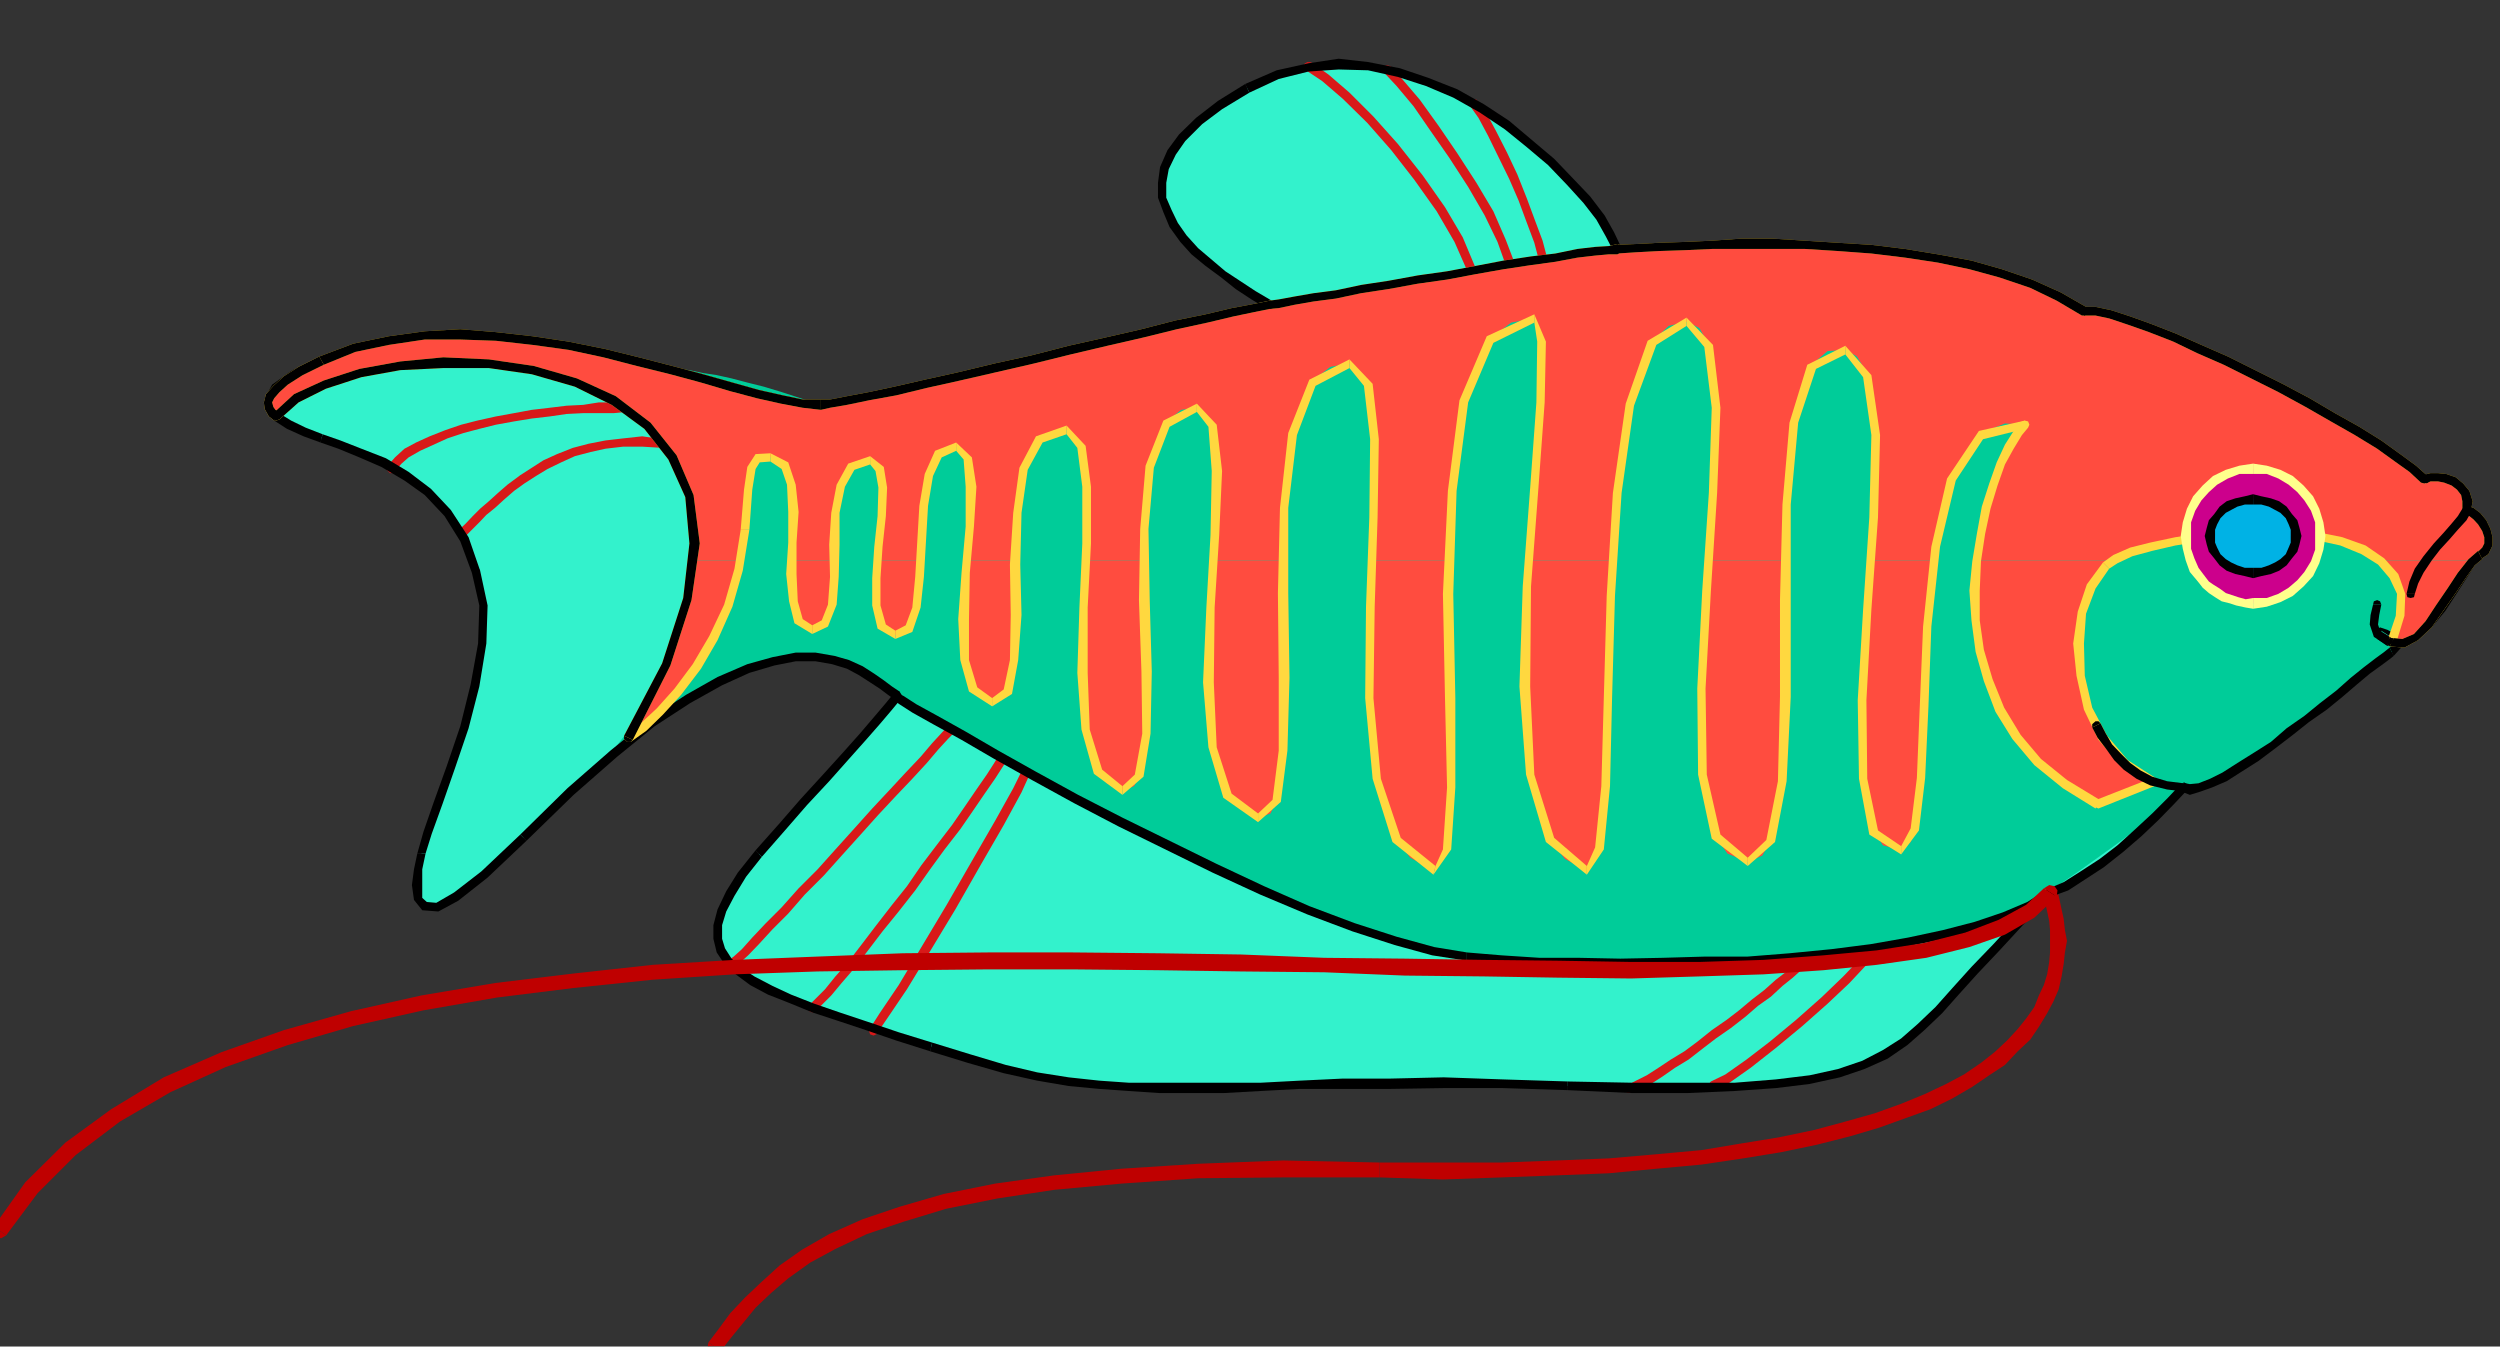 <?xml version="1.0" encoding="UTF-8" standalone="no"?>
<svg
   xmlns:ooo="http://xml.openoffice.org/svg/export"
   xmlns:dc="http://purl.org/dc/elements/1.1/"
   xmlns:cc="http://creativecommons.org/ns#"
   xmlns:rdf="http://www.w3.org/1999/02/22-rdf-syntax-ns#"
   xmlns:svg="http://www.w3.org/2000/svg"
   xmlns="http://www.w3.org/2000/svg"
   xmlns:sodipodi="http://sodipodi.sourceforge.net/DTD/sodipodi-0.dtd"
   xmlns:inkscape="http://www.inkscape.org/namespaces/inkscape"
   version="1.2"
   width="60.45mm"
   height="32.56mm"
   viewBox="0 0 6045 3256"
   preserveAspectRatio="xMidYMid"
   xml:space="preserve"
   id="svg361"
   sodipodi:docname="fish9.svg"
   style="fill-rule:evenodd;stroke-width:28.222;stroke-linejoin:round"
   inkscape:version="0.92.5 (2060ec1f9f, 2020-04-08)"><rect x="0" y="0" width="6045" height="3256" fill="#333333" stroke="none"/><sodipodi:namedview
   pagecolor="#ffffff"
   bordercolor="#666666"
   borderopacity="1"
   objecttolerance="10"
   gridtolerance="10"
   guidetolerance="10"
   inkscape:pageopacity="0"
   inkscape:pageshadow="2"
   inkscape:window-width="664"
   inkscape:window-height="487"
   id="namedview363"
   showgrid="false"
   inkscape:zoom="0.2102413"
   inkscape:cx="114.25512"
   inkscape:cy="61.530707"
   inkscape:window-x="0"
   inkscape:window-y="0"
   inkscape:window-maximized="0"
   inkscape:current-layer="svg361" />
 <defs
   class="ClipPathGroup"
   id="defs8">
  <clipPath
   id="presentation_clip_path"
   clipPathUnits="userSpaceOnUse">
   <rect
   x="0"
   y="0"
   width="21000"
   height="29700"
   id="rect2" />
  </clipPath>
  <clipPath
   id="presentation_clip_path_shrink"
   clipPathUnits="userSpaceOnUse">
   <rect
   x="21"
   y="29"
   width="20958"
   height="29641"
   id="rect5" />
  </clipPath>
 </defs>
 <defs
   class="TextShapeIndex"
   id="defs12">
  <g
   ooo:slide="id1"
   ooo:id-list="id3"
   id="g10" />
 </defs>
 <defs
   class="EmbeddedBulletChars"
   id="defs44">
  <g
   id="bullet-char-template-57356"
   transform="matrix(4.8828125e-4,0,0,-4.8828125e-4,0,0)">
   <path
   d="M 580,1141 1163,571 580,0 -4,571 Z"
   id="path14"
   inkscape:connector-curvature="0" />
  </g>
  <g
   id="bullet-char-template-57354"
   transform="matrix(4.8828125e-4,0,0,-4.8828125e-4,0,0)">
   <path
   d="M 8,1128 H 1137 V 0 H 8 Z"
   id="path17"
   inkscape:connector-curvature="0" />
  </g>
  <g
   id="bullet-char-template-10146"
   transform="matrix(4.8828125e-4,0,0,-4.8828125e-4,0,0)">
   <path
   d="M 174,0 602,739 174,1481 1456,739 Z M 1358,739 309,1346 659,739 Z"
   id="path20"
   inkscape:connector-curvature="0" />
  </g>
  <g
   id="bullet-char-template-10132"
   transform="matrix(4.8828125e-4,0,0,-4.8828125e-4,0,0)">
   <path
   d="M 2015,739 1276,0 H 717 l 543,543 H 174 v 393 h 1086 l -543,545 h 557 z"
   id="path23"
   inkscape:connector-curvature="0" />
  </g>
  <g
   id="bullet-char-template-10007"
   transform="matrix(4.8828125e-4,0,0,-4.8828125e-4,0,0)">
   <path
   d="m 0,-2 c -7,16 -16,29 -25,39 l 381,530 c -94,256 -141,385 -141,387 0,25 13,38 40,38 9,0 21,-2 34,-5 21,4 42,12 65,25 l 27,-13 111,-251 280,301 64,-25 24,25 c 21,-10 41,-24 62,-43 C 886,937 835,863 770,784 769,783 710,716 594,584 L 774,223 c 0,-27 -21,-55 -63,-84 l 16,-20 C 717,90 699,76 672,76 641,76 570,178 457,381 L 164,-76 c -22,-34 -53,-51 -92,-51 -42,0 -63,17 -64,51 -7,9 -10,24 -10,44 0,9 1,19 2,30 z"
   id="path26"
   inkscape:connector-curvature="0" />
  </g>
  <g
   id="bullet-char-template-10004"
   transform="matrix(4.8828125e-4,0,0,-4.8828125e-4,0,0)">
   <path
   d="M 285,-33 C 182,-33 111,30 74,156 52,228 41,333 41,471 c 0,78 14,145 41,201 34,71 87,106 158,106 53,0 88,-31 106,-94 l 23,-176 c 8,-64 28,-97 59,-98 l 735,706 c 11,11 33,17 66,17 42,0 63,-15 63,-46 V 965 c 0,-36 -10,-64 -30,-84 L 442,47 C 390,-6 338,-33 285,-33 Z"
   id="path29"
   inkscape:connector-curvature="0" />
  </g>
  <g
   id="bullet-char-template-9679"
   transform="matrix(4.8828125e-4,0,0,-4.8828125e-4,0,0)">
   <path
   d="M 813,0 C 632,0 489,54 383,161 276,268 223,411 223,592 c 0,181 53,324 160,431 106,107 249,161 430,161 179,0 323,-54 432,-161 108,-107 162,-251 162,-431 0,-180 -54,-324 -162,-431 C 1136,54 992,0 813,0 Z"
   id="path32"
   inkscape:connector-curvature="0" />
  </g>
  <g
   id="bullet-char-template-8226"
   transform="matrix(4.8828125e-4,0,0,-4.8828125e-4,0,0)">
   <path
   d="m 346,457 c -73,0 -137,26 -191,78 -54,51 -81,114 -81,188 0,73 27,136 81,188 54,52 118,78 191,78 73,0 134,-26 185,-79 51,-51 77,-114 77,-187 0,-75 -25,-137 -76,-188 -50,-52 -112,-78 -186,-78 z"
   id="path35"
   inkscape:connector-curvature="0" />
  </g>
  <g
   id="bullet-char-template-8211"
   transform="matrix(4.8828125e-4,0,0,-4.8828125e-4,0,0)">
   <path
   d="M -4,459 H 1135 V 606 H -4 Z"
   id="path38"
   inkscape:connector-curvature="0" />
  </g>
  <g
   id="bullet-char-template-61548"
   transform="matrix(4.8828125e-4,0,0,-4.8828125e-4,0,0)">
   <path
   d="m 173,740 c 0,163 58,303 173,419 116,115 255,173 419,173 163,0 302,-58 418,-173 116,-116 174,-256 174,-419 0,-163 -58,-303 -174,-418 C 1067,206 928,148 765,148 601,148 462,206 346,322 231,437 173,577 173,740 Z"
   id="path41"
   inkscape:connector-curvature="0" />
  </g>
 </defs>
 <g
   id="g49"
   transform="translate(-7477,-13222)">
  <g
   id="id2"
   class="Master_Slide">
   <g
   id="bg-id2"
   class="Background" />
   <g
   id="bo-id2"
   class="BackgroundObjects" />
  </g>
 </g>
 <g
   class="SlideGroup"
   id="g359"
   transform="translate(-7477,-13222)">
  <g
   id="g357">
   <g
   id="container-id1">
    <g
   id="id1"
   class="Slide"
   clip-path="url(#presentation_clip_path)">
     <g
   class="Page"
   id="g353">
      <g
   class="Graphic"
   id="g351">
       <g
   id="id3">
        <rect
   class="BoundingBox"
   x="7477"
   y="13222"
   width="6045"
   height="3256"
   id="rect51"
   style="fill:none;stroke:none" />
        <defs
   id="defs56">
         <clipPath
   id="clip_path_1"
   clipPathUnits="userSpaceOnUse">
          <path
   d="m 7477,13222 h 6044 v 3255 H 7477 Z"
   id="path53"
   inkscape:connector-curvature="0" />
         </clipPath>
        </defs>
        <g
   clip-path="url(#clip_path_1)"
   id="g348">
         <path
   d="m 8628,14605 -28,-79 -41,-64 -48,-50 -51,-39 -56,-33 -55,-22 -51,-21 -43,-15 -41,-15 -38,-18 -28,-18 -18,-20 -3,-23 16,-28 43,-31 69,-35 78,-31 84,-17 87,-13 86,-3 86,5 89,11 87,12 86,18 81,20 82,21 73,20 72,20 63,18 58,13 51,10 44,3 22,-3 41,-8 53,-10 64,-12 74,-18 81,-18 86,-20 92,-21 89,-23 89,-20 86,-20 81,-21 74,-15 64,-15 50,-10 39,-8 -39,-23 -38,-25 -35,-26 -36,-28 -33,-28 -28,-30 -23,-33 -15,-33 -13,-33 v -36 l 5,-35 18,-38 26,-36 40,-41 51,-38 66,-40 74,-34 74,-17 73,-8 71,5 74,15 69,23 68,28 64,36 61,40 56,46 50,43 46,49 41,43 33,43 23,41 18,35 45,-2 56,-3 61,-2 66,-3 71,-2 h 77 l 78,2 79,5 81,5 82,11 79,12 78,16 74,20 74,25 66,31 61,35 h 28 l 35,8 46,15 51,18 58,23 61,28 64,28 66,33 66,33 66,35 61,36 58,33 54,33 43,31 38,28 28,25 15,-5 h 18 l 18,3 20,7 15,13 13,15 5,20 -2,23 12,3 13,10 13,15 10,18 5,18 v 18 l -8,15 -12,10 -21,18 -20,30 -25,38 -28,44 -31,38 -33,30 -30,16 -33,-6 -23,-15 -5,-5 7,-2 13,5 13,7 12,10 3,13 -13,13 -12,10 -21,15 -28,21 -30,25 -36,31 -38,30 -41,31 -40,30 -41,33 -41,28 -40,25 -36,23 -33,16 -28,10 -23,5 -15,-5 -30,33 -38,38 -41,38 -43,38 -46,36 -46,30 -40,26 -39,15 -71,69 -58,63 -53,56 -46,51 -41,46 -43,40 -41,36 -45,30 -54,26 -58,20 -71,15 -82,11 -99,7 -114,3 h -135 l -155,-5 -157,-5 -143,-3 -129,3 h -115 l -104,2 -94,5 -89,3 h -79 -78 l -74,-3 -71,-5 -74,-8 -76,-12 -79,-18 -86,-25 -92,-28 -81,-26 -74,-25 -68,-23 -61,-20 -56,-23 -48,-21 -44,-23 -33,-22 -25,-23 -18,-28 -8,-28 v -33 l 11,-36 20,-41 28,-45 41,-51 55,-64 54,-61 53,-58 48,-53 41,-46 36,-41 28,-33 20,-25 -18,-13 -20,-15 -23,-16 -28,-17 -30,-16 -36,-10 -43,-7 h -48 l -54,10 -61,18 -68,30 -77,43 -86,56 -94,76 -104,92 -115,112 -94,89 -68,53 -46,26 -30,-3 -16,-18 -2,-33 2,-38 8,-38 15,-51 26,-71 30,-87 33,-96 26,-102 17,-101 3,-92 z"
   id="path58"
   inkscape:connector-curvature="0"
   style="fill:#33f2cc;stroke:none" />
         <path
   d="m 10646,13372 h -8 l -8,5 v 10 l 5,5 z"
   id="path60"
   inkscape:connector-curvature="0"
   style="fill:#d81919;stroke:none" />
         <path
   d="m 11045,13870 -31,-74 -43,-73 -54,-77 -60,-76 -59,-66 -58,-58 -51,-44 -43,-30 -11,20 39,26 50,43 59,58 58,66 56,72 54,76 43,74 30,68 z"
   id="path62"
   inkscape:connector-curvature="0"
   style="fill:#d81919;stroke:none" />
         <path
   d="m 11024,13875 5,5 8,3 5,-5 3,-8 z"
   id="path64"
   inkscape:connector-curvature="0"
   style="fill:#d81919;stroke:none" />
         <path
   d="m 10839,13382 -8,-2 -8,2 -2,8 2,7 z"
   id="path66"
   inkscape:connector-curvature="0"
   style="fill:#d81919;stroke:none" />
         <path
   d="m 11139,13857 -21,-55 -30,-69 -41,-69 -46,-71 -45,-66 -46,-64 -41,-48 -30,-33 -16,15 31,33 41,49 40,58 46,66 46,71 40,69 31,64 20,56 z"
   id="path68"
   inkscape:connector-curvature="0"
   style="fill:#d81919;stroke:none" />
         <path
   d="m 11118,13863 5,5 8,2 5,-5 3,-8 z"
   id="path70"
   inkscape:connector-curvature="0"
   style="fill:#d81919;stroke:none" />
         <path
   d="m 11047,13463 -8,-2 -7,2 -3,8 3,8 z"
   id="path72"
   inkscape:connector-curvature="0"
   style="fill:#d81919;stroke:none" />
         <path
   d="m 11217,13842 -10,-38 -18,-48 -20,-54 -23,-58 -25,-53 -26,-51 -23,-43 -25,-34 -15,16 20,28 23,43 25,51 26,53 23,53 20,54 18,48 10,38 z"
   id="path74"
   inkscape:connector-curvature="0"
   style="fill:#d81919;stroke:none" />
         <path
   d="m 11197,13847 5,5 8,3 5,-5 2,-8 z"
   id="path76"
   inkscape:connector-curvature="0"
   style="fill:#d81919;stroke:none" />
         <path
   d="m 8412,14351 v 7 l 8,8 h 7 l 5,-5 z"
   id="path78"
   inkscape:connector-curvature="0"
   style="fill:#d81919;stroke:none" />
         <path
   d="m 8991,14198 -30,-3 h -36 l -38,6 -40,2 -41,5 -43,5 -43,8 -44,8 -45,10 -39,10 -38,13 -38,15 -33,15 -28,15 -23,21 -20,23 20,10 16,-18 17,-15 28,-16 33,-15 33,-15 39,-13 38,-10 40,-10 44,-8 43,-7 43,-5 41,-6 40,-2 h 38 36 l 30,-3 z"
   id="path80"
   inkscape:connector-curvature="0"
   style="fill:#d81919;stroke:none" />
         <path
   d="m 8991,14218 8,-2 3,-8 -3,-7 -8,-3 z"
   id="path82"
   inkscape:connector-curvature="0"
   style="fill:#d81919;stroke:none" />
         <path
   d="m 8587,14503 -2,8 2,7 8,3 8,-3 z"
   id="path84"
   inkscape:connector-curvature="0"
   style="fill:#d81919;stroke:none" />
         <path
   d="m 9078,14284 -48,-7 -46,5 -43,5 -41,8 -38,10 -38,15 -33,15 -28,18 -28,18 -31,23 -23,20 -22,20 -21,18 -18,18 -17,18 -16,15 16,15 15,-15 18,-18 17,-18 21,-17 23,-21 23,-20 25,-18 28,-18 28,-17 33,-16 33,-15 38,-10 36,-8 43,-5 h 46 l 48,3 z"
   id="path86"
   inkscape:connector-curvature="0"
   style="fill:#d81919;stroke:none" />
         <path
   d="m 9078,14305 7,-3 3,-7 -3,-8 -7,-3 z"
   id="path88"
   inkscape:connector-curvature="0"
   style="fill:#d81919;stroke:none" />
         <path
   d="m 12023,15517 v -7 l -5,-8 h -10 l -6,5 z"
   id="path90"
   inkscape:connector-curvature="0"
   style="fill:#d81919;stroke:none" />
         <path
   d="m 11619,15858 40,-18 51,-36 61,-48 64,-53 61,-54 53,-50 43,-46 31,-36 -21,-10 -25,31 -43,45 -53,51 -61,54 -64,53 -56,43 -51,36 -35,17 z"
   id="path92"
   inkscape:connector-curvature="0"
   style="fill:#d81919;stroke:none" />
         <path
   d="m 11614,15837 -5,6 -3,7 5,5 8,3 z"
   id="path94"
   inkscape:connector-curvature="0"
   style="fill:#d81919;stroke:none" />
         <path
   d="m 11860,15540 3,-8 -3,-7 -7,-3 -8,3 z"
   id="path96"
   inkscape:connector-curvature="0"
   style="fill:#d81919;stroke:none" />
         <path
   d="m 11418,15865 25,-10 26,-12 28,-18 30,-21 33,-20 36,-28 30,-23 36,-25 36,-28 30,-26 31,-22 28,-26 25,-20 20,-18 15,-15 13,-13 -15,-15 -13,13 -15,15 -20,18 -26,20 -28,25 -30,23 -31,26 -30,23 -36,25 -35,28 -31,23 -33,20 -30,20 -28,18 -26,13 -20,10 z"
   id="path98"
   inkscape:connector-curvature="0"
   style="fill:#d81919;stroke:none" />
         <path
   d="m 11413,15845 -5,5 -3,8 5,5 8,2 z"
   id="path100"
   inkscape:connector-curvature="0"
   style="fill:#d81919;stroke:none" />
         <path
   d="m 9784,14994 3,-8 -3,-8 -7,-2 -8,2 z"
   id="path102"
   inkscape:connector-curvature="0"
   style="fill:#d81919;stroke:none" />
         <path
   d="m 9251,15563 15,-13 20,-18 26,-27 33,-36 38,-38 40,-46 46,-46 43,-48 46,-51 43,-48 43,-46 39,-41 35,-38 28,-33 23,-25 15,-15 -15,-16 -15,16 -23,25 -28,33 -36,38 -38,41 -43,46 -43,48 -46,51 -43,48 -46,46 -41,46 -38,38 -33,35 -25,28 -20,18 -11,8 z"
   id="path104"
   inkscape:connector-curvature="0"
   style="fill:#d81919;stroke:none" />
         <path
   d="m 9240,15543 -5,5 v 7 l 8,8 h 8 z"
   id="path106"
   inkscape:connector-curvature="0"
   style="fill:#d81919;stroke:none" />
         <path
   d="m 9914,15057 v -7 l -5,-8 h -10 l -6,5 z"
   id="path108"
   inkscape:connector-curvature="0"
   style="fill:#d81919;stroke:none" />
         <path
   d="m 9449,15667 15,-15 23,-23 25,-30 31,-36 33,-43 35,-46 39,-48 40,-51 36,-51 35,-48 38,-49 31,-45 28,-41 25,-36 18,-28 13,-20 -21,-10 -12,20 -18,28 -25,36 -28,41 -31,45 -33,43 -41,54 -35,51 -36,45 -38,49 -35,46 -33,43 -31,35 -25,31 -23,23 -15,15 z"
   id="path110"
   inkscape:connector-curvature="0"
   style="fill:#d81919;stroke:none" />
         <path
   d="m 9434,15652 -3,8 3,7 7,3 8,-3 z"
   id="path112"
   inkscape:connector-curvature="0"
   style="fill:#d81919;stroke:none" />
         <path
   d="m 9972,15083 -2,-8 -5,-5 h -8 l -5,7 z"
   id="path114"
   inkscape:connector-curvature="0"
   style="fill:#d81919;stroke:none" />
         <path
   d="m 9596,15723 28,-41 46,-68 56,-92 61,-101 61,-107 56,-97 43,-79 25,-55 -20,-6 -25,51 -44,79 -56,97 -61,106 -61,102 -55,92 -46,68 -23,36 z"
   id="path116"
   inkscape:connector-curvature="0"
   style="fill:#d81919;stroke:none" />
         <path
   d="m 9581,15708 -3,7 3,8 8,3 7,-3 z"
   id="path118"
   inkscape:connector-curvature="0"
   style="fill:#d81919;stroke:none" />
         <path
   d="m 9190,16468 -3,15 8,10 12,3 13,-8 z"
   id="path120"
   inkscape:connector-curvature="0"
   style="fill:#bf0000;stroke:none" />
         <path
   d="m 10813,16033 v 0 l -233,-5 -206,8 -186,12 -162,16 -143,20 -124,25 -107,31 -89,30 -81,36 -66,38 -54,38 -45,41 -38,36 -36,38 -28,38 -25,33 30,20 26,-33 27,-33 31,-38 38,-36 41,-35 53,-38 61,-33 76,-36 89,-30 102,-31 124,-25 138,-21 162,-15 186,-13 206,-2 h 233 v 0 z"
   id="path122"
   inkscape:connector-curvature="0"
   style="fill:#bf0000;stroke:none" />
         <path
   d="m 12417,15385 5,18 5,23 5,23 2,22 v 26 28 l -2,23 -5,30 -8,26 -12,25 -11,28 -20,28 -20,25 -26,28 -30,28 -33,26 -41,28 -43,23 -53,25 -56,23 -64,23 -71,20 -74,20 -86,18 -92,15 -96,16 -109,10 -115,10 -124,5 -135,5 h -142 -153 v 36 l 153,5 142,-5 135,-5 124,-5 115,-11 109,-10 101,-15 92,-15 86,-18 79,-20 71,-21 64,-23 61,-22 53,-26 48,-28 41,-28 38,-25 31,-33 30,-28 21,-31 20,-33 15,-28 13,-30 7,-31 5,-30 3,-28 5,-28 -5,-26 -3,-27 -5,-23 -5,-23 -5,-23 z"
   id="path124"
   inkscape:connector-curvature="0"
   style="fill:#bf0000;stroke:none" />
         <path
   d="m 12452,15375 -7,-10 -13,-3 -13,8 -2,15 z"
   id="path126"
   inkscape:connector-curvature="0"
   style="fill:#bf0000;stroke:none" />
         <path
   d="m 8938,14086 23,5 23,3 25,5 26,2 25,3 25,5 28,5 31,3 33,7 33,5 36,8 38,10 40,10 43,13 46,15 49,16 22,-3 41,-8 53,-10 64,-12 74,-18 81,-18 86,-20 92,-21 89,-23 89,-20 86,-20 81,-21 74,-15 64,-15 50,-10 39,-8 53,-5 53,-5 56,-8 56,-7 56,-10 56,-8 56,-10 53,-8 56,-10 53,-10 54,-10 51,-8 50,-10 49,-10 45,-8 44,-8 45,-2 56,-3 61,-2 66,-3 71,-2 h 77 l 78,2 79,5 81,5 82,11 79,12 78,16 74,20 74,25 66,31 61,35 h 28 l 35,8 46,15 51,18 58,23 61,28 64,28 66,33 66,33 66,35 61,36 58,33 54,33 43,31 38,28 28,25 15,-5 h 18 l 18,3 20,7 15,13 13,15 5,20 -2,23 12,3 13,10 13,15 10,18 5,18 v 18 l -8,15 -12,10 -21,18 -20,30 -25,38 -28,44 -31,38 -33,30 -30,16 -33,-6 -23,-15 -5,-5 7,-2 13,5 13,7 12,10 3,13 -13,13 -12,10 -21,15 -28,21 -30,25 -36,31 -38,30 -41,31 -40,30 -41,33 -41,28 -40,25 -36,23 -33,16 -28,10 -23,5 -15,-5 -33,33 -38,33 -43,35 -48,36 -46,33 -46,33 -41,28 -33,25 -33,21 -43,20 -56,21 -61,17 -71,21 -81,15 -87,15 -94,15 -101,11 -107,7 -112,8 h -117 -122 l -124,-5 -130,-10 -129,-16 -54,-10 -58,-15 -66,-20 -71,-26 -74,-28 -81,-35 -82,-36 -86,-41 -89,-43 -91,-48 -92,-48 -94,-51 -94,-51 -94,-56 -94,-53 -94,-56 -15,-11 -18,-12 -18,-15 -23,-13 -28,-15 -28,-11 -33,-10 -38,-7 h -40 l -46,5 -51,12 -58,18 -61,28 -66,38 -74,51 -81,61 91,-117 61,-119 36,-122 7,-122 -18,-120 -45,-117 -69,-114 z"
   id="path128"
   inkscape:connector-curvature="0"
   style="fill:#00cc99;stroke:none" />
         <path
   d="m 8252,14292 v 0 l 43,15 51,21 53,23 56,33 49,35 48,51 38,61 28,76 20,-5 -28,-81 -43,-66 -48,-51 -54,-41 -55,-33 -59,-23 -51,-20 -43,-15 v 0 z"
   id="path130"
   inkscape:connector-curvature="0"
   style="fill:#000000;stroke:none" />
         <path
   d="m 8249,14084 v 0 l -68,35 -46,33 -18,33 3,31 20,23 31,20 40,18 41,15 5,-20 -41,-16 -35,-17 -26,-16 -15,-17 -2,-16 12,-22 41,-28 69,-36 v 0 z"
   id="path132"
   inkscape:connector-curvature="0"
   style="fill:#000000;stroke:none" />
         <path
   d="m 9462,14188 v 0 h -44 l -48,-10 -58,-13 -64,-18 -71,-20 -74,-20 -81,-21 -81,-20 -89,-18 -87,-13 -89,-10 -86,-7 -86,5 -87,12 -86,18 -82,31 11,20 76,-31 81,-17 87,-13 h 86 l 86,3 89,10 87,12 84,18 81,21 81,20 74,20 71,21 64,17 58,13 53,10 44,5 v 0 z"
   id="path134"
   inkscape:connector-curvature="0"
   style="fill:#000000;stroke:none" />
         <path
   d="m 10541,13969 6,-20 -39,8 -53,10 -63,15 -74,15 -81,21 -87,20 -89,20 -89,23 -91,20 -87,21 -81,18 -74,17 -61,13 -53,10 -41,8 h -22 v 25 l 22,-5 41,-7 53,-11 66,-12 74,-18 81,-18 87,-20 91,-21 89,-22 89,-21 87,-20 81,-20 74,-16 63,-15 48,-10 39,-8 5,-20 -5,20 7,-2 3,-8 -3,-8 -7,-2 z"
   id="path136"
   inkscape:connector-curvature="0"
   style="fill:#000000;stroke:none" />
         <path
   d="m 10488,13425 v 0 l -66,41 -53,41 -41,40 -28,38 -18,41 -5,38 v 36 l 13,35 15,36 26,36 27,30 34,28 38,28 35,28 38,25 38,23 11,-20 -39,-23 -38,-25 -35,-23 -33,-28 -33,-28 -28,-31 -21,-30 -15,-31 -13,-30 v -36 l 6,-33 17,-35 23,-33 41,-41 48,-36 66,-40 v 0 z"
   id="path138"
   inkscape:connector-curvature="0"
   style="fill:#000000;stroke:none" />
         <path
   d="m 11388,13814 10,8 -18,-38 -23,-41 -35,-46 -41,-43 -46,-48 -51,-43 -58,-49 -61,-40 -64,-36 -71,-28 -68,-23 -77,-15 -71,-8 -73,11 -77,17 -76,33 10,21 71,-33 72,-18 73,-5 71,2 72,16 68,22 66,28 64,36 61,41 53,43 51,43 46,48 40,44 31,40 23,41 17,33 11,8 -11,-8 5,5 8,3 5,-6 3,-7 z"
   id="path140"
   inkscape:connector-curvature="0"
   style="fill:#000000;stroke:none" />
         <path
   d="m 12516,13964 h 5 l -61,-35 -69,-31 -73,-25 -74,-21 -81,-15 -79,-13 -82,-10 -81,-5 -79,-5 -78,-5 h -77 l -71,5 -66,3 -61,2 -56,3 -45,2 v 21 l 45,-3 56,-3 61,-2 66,-3 h 71 77 78 l 79,5 81,6 82,10 79,12 76,16 73,20 74,25 64,31 61,36 h 5 -5 7 l 8,-8 v -8 l -5,-5 z"
   id="path142"
   inkscape:connector-curvature="0"
   style="fill:#000000;stroke:none" />
         <path
   d="m 13334,14371 13,2 -28,-25 -41,-30 -43,-31 -53,-33 -59,-33 -61,-36 -66,-35 -66,-33 -66,-33 -64,-28 -63,-28 -59,-23 -50,-18 -46,-15 -38,-8 h -28 v 21 h 28 l 33,7 45,15 51,18 59,23 58,28 64,28 66,33 66,33 66,36 61,35 58,33 54,33 43,31 35,25 28,26 13,2 -13,-2 8,2 8,-2 2,-8 -2,-8 z"
   id="path144"
   inkscape:connector-curvature="0"
   style="fill:#000000;stroke:none" />
         <path
   d="m 13441,14445 10,15 5,-26 -8,-25 -15,-18 -18,-15 -23,-8 -20,-2 h -18 l -20,5 10,20 10,-5 h 18 l 15,3 18,7 13,10 10,13 3,15 v 21 l 10,15 -10,-15 2,7 5,5 8,-2 5,-5 z"
   id="path146"
   inkscape:connector-curvature="0"
   style="fill:#000000;stroke:none" />
         <path
   d="m 13479,14574 h -3 l 18,-12 10,-21 v -20 l -5,-20 -10,-21 -15,-18 -16,-12 -17,-5 v 25 h 7 l 10,8 11,12 10,16 5,15 v 15 l -5,10 -8,8 h -2 z"
   id="path148"
   inkscape:connector-curvature="0"
   style="fill:#000000;stroke:none" />
         <path
   d="m 13248,14783 v 0 l 38,5 35,-16 36,-33 33,-40 28,-43 25,-39 18,-28 18,-15 -10,-20 -23,20 -23,33 -26,38 -27,44 -28,35 -31,28 -25,15 -28,-5 v 0 z"
   id="path150"
   inkscape:connector-curvature="0"
   style="fill:#000000;stroke:none" />
         <path
   d="m 13265,14808 v 0 l 18,-20 -2,-21 -18,-15 -13,-7 -18,-6 -17,11 10,17 23,16 10,-21 -23,-15 v 8 l -3,5 8,5 13,7 7,6 3,5 -8,5 v 0 z"
   id="path152"
   inkscape:connector-curvature="0"
   style="fill:#000000;stroke:none" />
         <path
   d="m 12765,15133 -13,3 20,8 26,-8 28,-10 35,-15 36,-23 41,-26 40,-30 43,-33 39,-31 43,-30 38,-31 35,-30 31,-26 25,-18 23,-17 10,-8 -10,-20 -15,12 -18,13 -30,23 -31,25 -35,31 -39,30 -38,31 -43,30 -38,33 -41,26 -40,25 -36,23 -30,15 -28,11 -21,2 -10,-2 -12,2 12,-2 h -7 l -8,5 v 10 l 5,5 z"
   id="path154"
   inkscape:connector-curvature="0"
   style="fill:#000000;stroke:none" />
         <path
   d="m 12442,15388 -5,2 41,-15 40,-26 46,-30 48,-38 44,-38 40,-38 38,-39 31,-33 -15,-15 -31,33 -38,38 -41,38 -43,39 -43,33 -46,30 -41,26 -35,15 -5,2 5,-2 -5,5 -3,7 5,6 8,2 z"
   id="path156"
   inkscape:connector-curvature="0"
   style="fill:#000000;stroke:none" />
         <path
   d="m 11268,15858 v 0 l 155,7 h 135 l 114,-5 99,-7 82,-10 73,-16 59,-20 56,-25 48,-33 41,-36 43,-41 40,-45 46,-51 53,-56 59,-64 71,-68 -15,-16 -71,69 -59,64 -53,55 -46,51 -41,46 -43,41 -40,35 -44,28 -50,26 -59,20 -68,15 -82,10 -99,8 h -114 -135 l -155,-3 v 0 z"
   id="path158"
   inkscape:connector-curvature="0"
   style="fill:#000000;stroke:none" />
         <path
   d="m 9726,15764 v 0 l 91,28 87,25 81,18 76,13 74,7 71,5 74,5 h 78 79 l 89,-5 94,-5 h 104 115 l 129,-2 h 143 l 157,5 v -21 l -157,-5 -143,-5 -129,3 h -115 l -104,5 -94,5 h -89 -79 -78 -74 l -71,-5 -74,-8 -76,-12 -76,-18 -87,-26 -91,-28 v 0 z"
   id="path160"
   inkscape:connector-curvature="0"
   style="fill:#000000;stroke:none" />
         <path
   d="m 9304,15278 v 0 l -43,54 -28,45 -21,44 -10,38 v 33 l 8,33 20,30 26,23 35,26 43,23 51,20 56,23 61,20 69,23 73,25 82,26 5,-21 -81,-25 -74,-25 -69,-23 -61,-21 -56,-22 -45,-21 -44,-23 -30,-20 -25,-23 -16,-25 -7,-23 v -33 l 10,-33 20,-38 28,-46 38,-48 v 0 z"
   id="path162"
   inkscape:connector-curvature="0"
   style="fill:#000000;stroke:none" />
         <path
   d="m 9642,14915 -5,-15 -18,22 -28,33 -35,41 -41,46 -48,53 -54,59 -53,61 -56,63 15,16 56,-64 53,-61 54,-58 48,-54 41,-46 35,-40 28,-33 23,-28 -5,-16 5,16 v -8 l -5,-8 h -10 l -5,6 z"
   id="path164"
   inkscape:connector-curvature="0"
   style="fill:#000000;stroke:none" />
         <path
   d="m 8750,15255 v 0 l 114,-111 105,-92 91,-74 86,-56 77,-43 66,-30 61,-18 51,-10 h 48 l 40,7 36,11 28,15 28,18 23,15 20,15 18,13 10,-21 -18,-12 -20,-15 -23,-16 -28,-18 -33,-15 -35,-10 -46,-8 h -48 l -56,11 -61,17 -72,31 -76,43 -86,56 -97,79 -104,91 -114,112 v 0 z"
   id="path166"
   inkscape:connector-curvature="0"
   style="fill:#000000;stroke:none" />
         <path
   d="m 8486,15286 v 0 l -8,38 -5,38 5,36 20,25 39,3 48,-26 71,-56 94,-89 -15,-15 -94,89 -66,51 -43,25 -23,-2 -11,-10 v -31 -38 l 8,-38 v 0 z"
   id="path168"
   inkscape:connector-curvature="0"
   style="fill:#000000;stroke:none" />
         <path
   d="m 8618,14607 v 0 l 18,79 -3,92 -18,99 -25,101 -33,97 -31,86 -25,72 -15,53 h 20 l 15,-48 26,-72 30,-86 33,-97 26,-101 17,-104 3,-92 -18,-84 v 0 0 l -5,-7 h -7 l -6,5 z"
   id="path170"
   inkscape:connector-curvature="0"
   style="fill:#000000;stroke:none" />
         <path
   d="m 9157,14577 -3,-102 -20,-89 -41,-74 -53,-63 -64,-51 -76,-38 -84,-31 -86,-20 -92,-10 h -89 l -89,5 -81,13 -76,20 -66,25 -54,31 -38,36 -10,-8 -8,-13 -2,-13 5,-15 15,-18 23,-20 36,-23 51,-25 78,-31 84,-17 87,-13 86,-3 86,5 89,11 87,12 86,18 81,20 82,21 73,20 72,20 63,18 58,13 51,10 44,3 22,-3 41,-8 53,-10 64,-12 74,-18 81,-18 86,-20 92,-21 89,-23 89,-20 86,-20 81,-21 74,-15 64,-15 50,-10 39,-8 22,-2 38,-8 46,-8 54,-7 61,-13 66,-10 71,-13 71,-10 69,-13 68,-12 66,-11 59,-7 53,-10 43,-6 33,-2 21,-3 45,-2 56,-3 61,-2 66,-3 71,-2 h 77 l 78,2 79,5 81,5 82,11 79,12 78,16 74,20 74,25 66,31 61,35 h 28 l 35,8 46,15 51,18 58,23 61,28 64,28 66,33 66,33 66,35 61,36 58,33 54,33 43,31 38,28 28,25 15,-5 h 18 l 18,3 20,7 15,13 13,15 5,20 -2,23 12,3 13,10 13,15 10,18 5,18 v 18 l -8,15 -12,10 -3,3 -5,2 -2,3 -6,5 h -226 l -28,-21 -35,-15 -38,-13 -44,-7 -45,-8 -46,-2 h -51 -48 l -48,2 -49,8 -45,5 -41,10 -41,8 -33,10 -30,13 -23,10 h -330 l 7,-59 13,-56 13,-50 17,-46 16,-41 17,-33 18,-25 15,-18 -48,-3 -40,16 -36,28 -28,38 -23,51 -20,61 -15,66 -11,71 h -150 l 6,-97 2,-91 3,-84 -3,-74 -10,-63 -13,-51 -20,-33 -28,-16 -43,3 -33,28 -26,46 -17,63 -13,79 -8,89 -5,97 -2,104 h -183 l 7,-110 8,-104 2,-96 v -87 l -7,-71 -13,-58 -20,-36 -31,-15 -43,10 -35,33 -28,53 -23,74 -18,86 -13,100 -10,109 -8,112 h -203 l 15,-219 13,-185 3,-130 -18,-51 -56,10 -43,33 -36,56 -28,74 -18,89 -12,99 -10,109 -3,115 h -188 l 5,-181 v -152 l -18,-102 -40,-41 -46,8 -36,28 -28,46 -20,61 -15,71 -10,81 -3,87 -2,94 h -168 l 7,-140 v -117 l -15,-81 -33,-31 -38,5 -28,23 -23,33 -18,46 -10,56 -7,63 -5,69 v 74 h -140 l 5,-120 -5,-99 -13,-68 -33,-28 -38,5 -28,17 -23,28 -15,41 -10,48 -8,56 -2,59 v 61 h -117 l 7,-102 3,-86 -10,-61 -26,-26 -28,5 -20,18 -13,28 -10,36 -7,43 -3,46 -3,50 -2,49 h -104 l 7,-84 5,-79 -5,-56 -25,-23 -28,3 -23,15 -13,26 -10,30 -7,38 -3,43 -2,44 v 43 h -105 l 5,-87 -2,-78 -15,-59 -38,-25 -31,2 -15,23 -8,53 -7,97 -3,18 -3,20 -2,18 -3,18 z"
   id="path172"
   inkscape:connector-curvature="0"
   style="fill:#ff4c3f;stroke:none" />
         <path
   d="m 9268,14577 -22,81 -28,74 -36,68 -38,59 -41,51 -40,40 -36,33 -30,23 35,-63 31,-59 25,-58 23,-54 18,-53 12,-51 11,-45 5,-46 z"
   id="path174"
   inkscape:connector-curvature="0"
   style="fill:#ff4c3f;stroke:none" />
         <path
   d="m 9495,14577 -3,66 -5,53 -18,38 -28,11 -30,-16 -16,-38 -5,-53 v -61 z"
   id="path176"
   inkscape:connector-curvature="0"
   style="fill:#ff4c3f;stroke:none" />
         <path
   d="m 9703,14577 -5,71 -10,58 -18,41 -28,10 -31,-18 -12,-40 -3,-56 3,-66 z"
   id="path178"
   inkscape:connector-curvature="0"
   style="fill:#ff4c3f;stroke:none" />
         <path
   d="m 9932,14577 v 127 l -3,109 -15,79 -38,28 -28,-10 -21,-26 -12,-33 -8,-45 -2,-51 2,-59 3,-58 5,-61 z"
   id="path180"
   inkscape:connector-curvature="0"
   style="fill:#ff4c3f;stroke:none" />
         <path
   d="m 10242,14577 2,99 3,99 2,97 3,86 -5,74 -10,56 -18,35 -28,10 -38,-17 -28,-41 -18,-61 -10,-74 -3,-84 v -91 l 3,-94 5,-94 z"
   id="path182"
   inkscape:connector-curvature="0"
   style="fill:#ff4c3f;stroke:none" />
         <path
   d="m 10580,14577 v 114 l 2,115 3,106 v 97 l -5,81 -13,61 -18,38 -30,10 -46,-22 -36,-46 -20,-66 -13,-84 -5,-94 3,-102 2,-104 8,-104 z"
   id="path184"
   inkscape:connector-curvature="0"
   style="fill:#ff4c3f;stroke:none" />
         <path
   d="m 10981,14577 v 274 l 5,242 -8,173 -33,61 -58,-31 -43,-58 -28,-79 -18,-99 -10,-112 -3,-122 3,-125 5,-124 z"
   id="path186"
   inkscape:connector-curvature="0"
   style="fill:#ff4c3f;stroke:none" />
         <path
   d="m 11377,14577 -10,272 -7,244 -16,173 -30,61 -53,-28 -41,-54 -28,-79 -18,-96 -7,-112 -3,-122 3,-130 7,-129 z"
   id="path188"
   inkscape:connector-curvature="0"
   style="fill:#ff4c3f;stroke:none" />
         <path
   d="m 11792,14577 v 132 130 122 l -3,114 -10,94 -15,76 -26,46 -35,15 -49,-20 -33,-48 -20,-77 -10,-94 -3,-109 3,-122 7,-130 11,-129 z"
   id="path190"
   inkscape:connector-curvature="0"
   style="fill:#ff4c3f;stroke:none" />
         <path
   d="m 12152,14577 -10,117 -7,117 -5,117 -6,109 -5,94 -7,76 -15,51 -23,20 -44,-12 -28,-44 -17,-71 -5,-91 v -110 l 5,-119 7,-127 10,-127 z"
   id="path192"
   inkscape:connector-curvature="0"
   style="fill:#ff4c3f;stroke:none" />
         <path
   d="m 12587,14577 -5,2 -5,5 -3,3 -5,2 -35,51 -23,64 -8,74 5,78 18,79 36,71 53,61 68,46 -134,53 -89,-53 -71,-63 -54,-72 -38,-76 -25,-81 -15,-82 -5,-83 5,-79 z"
   id="path194"
   inkscape:connector-curvature="0"
   style="fill:#ff4c3f;stroke:none" />
         <path
   d="m 13458,14577 -20,25 -23,33 -25,38 -26,36 -25,33 -28,25 -25,13 -26,-5 21,-66 v -53 l -18,-44 -31,-35 z"
   id="path196"
   inkscape:connector-curvature="0"
   style="fill:#ff4c3f;stroke:none" />
         <path
   d="m 12577,14597 v 0 l 20,-13 36,-17 48,-13 56,-13 63,-10 69,-8 h 71 l 71,-2 66,7 59,13 51,21 40,25 28,33 18,38 -3,53 -20,59 20,10 21,-69 2,-53 -17,-48 -34,-38 -45,-31 -56,-20 -64,-13 -66,-7 -71,-3 -71,5 -69,8 -63,10 -61,13 -48,12 -41,18 -25,18 v 0 z"
   id="path198"
   inkscape:connector-curvature="0"
   style="fill:#ffd83f;stroke:none" />
         <path
   d="m 12686,15123 3,-20 -67,-43 -50,-59 -36,-68 -18,-77 -2,-78 5,-72 23,-61 33,-48 -15,-15 -39,53 -22,66 -11,77 8,78 18,82 35,73 56,64 71,48 3,-20 -3,20 h 8 l 8,-7 v -8 l -5,-5 z"
   id="path200"
   inkscape:connector-curvature="0"
   style="fill:#ffd83f;stroke:none" />
         <path
   d="m 12544,15177 h 7 l 135,-54 -5,-20 -135,53 h 8 -8 l -5,5 -2,8 5,5 7,3 z"
   id="path202"
   inkscape:connector-curvature="0"
   style="fill:#ffd83f;stroke:none" />
         <path
   d="m 12373,14259 -7,-18 -20,23 -21,33 -20,43 -18,51 -18,56 -12,66 -11,66 -7,71 5,72 10,76 20,71 28,74 41,66 53,63 69,56 79,49 10,-21 -79,-48 -63,-51 -49,-58 -40,-66 -28,-69 -21,-71 -10,-71 v -72 l 3,-71 10,-66 13,-61 17,-56 18,-51 21,-38 20,-33 15,-18 -8,-17 8,17 3,-7 -3,-8 -8,-2 -7,2 z"
   id="path204"
   inkscape:connector-curvature="0"
   style="fill:#ffd83f;stroke:none" />
         <path
   d="m 12074,15288 v 0 l 43,-58 15,-127 8,-173 7,-193 21,-193 38,-160 66,-100 101,-25 v -20 l -111,25 -77,115 -38,165 -20,193 -8,193 -7,173 -15,122 -23,43 v 0 z"
   id="path206"
   inkscape:connector-curvature="0"
   style="fill:#ffd83f;stroke:none" />
         <path
   d="m 11939,14079 v 0 l 43,55 20,140 -5,199 -15,223 -13,219 3,190 25,135 77,48 v -20 l -56,-38 -26,-125 -2,-190 12,-219 16,-223 5,-199 -21,-145 -63,-71 v 0 z"
   id="path208"
   inkscape:connector-curvature="0"
   style="fill:#ffd83f;stroke:none" />
         <path
   d="m 11703,15316 v 0 l 66,-58 28,-147 10,-204 v -234 -231 l 18,-198 43,-130 71,-35 v -21 l -92,46 -43,140 -17,198 -6,231 v 234 l -5,204 -28,142 -45,43 v 0 z"
   id="path210"
   inkscape:connector-curvature="0"
   style="fill:#ffd83f;stroke:none" />
         <path
   d="m 11555,14010 v 0 l 43,51 18,147 -7,206 -16,236 -12,237 2,208 33,155 87,66 v -20 l -66,-56 -33,-145 -3,-208 13,-237 15,-236 8,-206 -18,-152 -64,-66 v 0 z"
   id="path212"
   inkscape:connector-curvature="0"
   style="fill:#ffd83f;stroke:none" />
         <path
   d="m 11314,15337 v 0 l 41,-61 15,-153 5,-213 7,-247 16,-249 30,-211 54,-147 73,-46 v -20 l -94,56 -53,152 -31,216 -15,249 -7,247 -6,213 -15,148 -20,45 v 0 z"
   id="path214"
   inkscape:connector-curvature="0"
   style="fill:#ffd83f;stroke:none" />
         <path
   d="m 11187,14002 v 0 l 7,46 -2,147 -15,206 -18,239 -8,242 16,213 48,163 99,79 v -21 l -79,-68 -48,-153 -10,-213 2,-242 18,-239 15,-206 3,-147 -28,-66 v 0 z"
   id="path216"
   inkscape:connector-curvature="0"
   style="fill:#ffd83f;stroke:none" />
         <path
   d="m 10943,15337 v 0 l 43,-61 10,-150 v -216 l -5,-252 8,-249 28,-214 61,-144 99,-49 v -20 l -115,53 -66,155 -28,219 -12,249 5,252 5,216 -10,150 -18,40 v 0 z"
   id="path218"
   inkscape:connector-curvature="0"
   style="fill:#ffd83f;stroke:none" />
         <path
   d="m 10740,14112 v 0 l 35,43 15,129 -2,189 -8,216 -2,221 18,195 48,153 99,79 5,-21 -84,-68 -48,-143 -18,-195 3,-221 7,-216 3,-189 -15,-134 -56,-59 v 0 z"
   id="path220"
   inkscape:connector-curvature="0"
   style="fill:#ffd83f;stroke:none" />
         <path
   d="m 10519,15210 v 0 l 55,-49 16,-124 5,-176 -3,-205 v -206 l 21,-176 45,-119 82,-43 v -21 l -97,49 -51,129 -20,181 -5,206 2,205 v 176 l -15,119 -35,33 v 0 z"
   id="path222"
   inkscape:connector-curvature="0"
   style="fill:#ffd83f;stroke:none" />
         <path
   d="m 10371,14218 v 0 l 28,36 8,107 -3,155 -10,175 -8,181 13,157 36,122 84,59 v -21 l -64,-48 -36,-112 -7,-157 2,-181 11,-175 7,-155 -13,-112 -48,-51 v 0 z"
   id="path224"
   inkscape:connector-curvature="0"
   style="fill:#ffd83f;stroke:none" />
         <path
   d="m 10191,15144 v 0 l 51,-44 17,-104 3,-150 -5,-173 -3,-172 13,-148 38,-99 66,-36 v -20 l -81,41 -43,109 -13,153 -3,172 6,173 2,150 -18,99 -30,28 v 0 z"
   id="path226"
   inkscape:connector-curvature="0"
   style="fill:#ffd83f;stroke:none" />
         <path
   d="m 10056,14272 v 0 l 26,33 12,94 v 137 l -7,155 -5,158 10,137 30,107 69,51 v -21 l -49,-40 -30,-97 -5,-137 v -158 l 8,-155 v -137 l -13,-99 -46,-49 v 0 z"
   id="path228"
   inkscape:connector-curvature="0"
   style="fill:#ffd83f;stroke:none" />
         <path
   d="m 9876,14930 v 0 l 48,-30 15,-82 8,-109 -3,-122 3,-125 15,-104 36,-66 58,-20 v -21 l -74,26 -40,76 -15,109 -8,125 2,122 -2,109 -15,71 -28,21 v 0 z"
   id="path230"
   inkscape:connector-curvature="0"
   style="fill:#ffd83f;stroke:none" />
         <path
   d="m 9789,14312 v 0 l 18,21 5,66 v 96 l -10,112 -8,112 5,99 21,76 56,36 v -20 l -36,-26 -20,-66 v -99 l 2,-112 10,-112 6,-96 -11,-71 -38,-36 v 0 z"
   id="path232"
   inkscape:connector-curvature="0"
   style="fill:#ffd83f;stroke:none" />
         <path
   d="m 9642,14767 v 0 l 41,-17 20,-59 8,-74 5,-86 5,-86 12,-72 21,-45 35,-16 v -20 l -51,20 -25,56 -13,77 -5,86 -5,86 -7,74 -16,43 -25,13 v 0 z"
   id="path234"
   inkscape:connector-curvature="0"
   style="fill:#ffd83f;stroke:none" />
         <path
   d="m 9581,14345 v 0 l 13,16 7,40 -2,69 -8,74 -5,76 v 66 l 13,56 43,25 v -20 l -23,-15 -13,-46 v -66 l 5,-76 8,-74 3,-69 -8,-50 -33,-26 v 0 z"
   id="path236"
   inkscape:connector-curvature="0"
   style="fill:#ffd83f;stroke:none" />
         <path
   d="m 9441,14755 v 0 l 38,-18 21,-53 5,-67 2,-78 v -77 l 13,-63 23,-41 38,-13 v -20 l -53,18 -28,51 -13,68 -5,77 2,78 -5,67 -15,38 -23,12 v 0 z"
   id="path238"
   inkscape:connector-curvature="0"
   style="fill:#ffd83f;stroke:none" />
         <path
   d="m 9340,14338 v 0 l 27,18 13,38 3,66 v 74 l -5,76 7,66 13,53 43,26 v -21 l -23,-15 -12,-43 -3,-66 v -76 l 5,-74 -7,-66 -18,-54 -43,-22 v 0 z"
   id="path240"
   inkscape:connector-curvature="0"
   style="fill:#ffd83f;stroke:none" />
         <path
   d="m 9289,14503 v 0 l 7,-97 8,-50 10,-16 26,-2 v -20 l -36,2 -20,31 -8,55 -8,97 v 0 z"
   id="path242"
   inkscape:connector-curvature="0"
   style="fill:#ffd83f;stroke:none" />
         <path
   d="m 8986,15001 16,15 38,-27 40,-39 44,-48 48,-63 40,-69 36,-81 25,-87 16,-99 h -21 l -15,94 -25,87 -36,76 -40,68 -44,59 -43,48 -41,38 -33,23 16,15 -16,-15 -5,5 v 8 l 8,7 h 8 z"
   id="path244"
   inkscape:connector-curvature="0"
   style="fill:#ffd83f;stroke:none" />
         <path
   d="m 8140,14239 13,-3 46,-41 66,-33 86,-28 94,-17 104,-5 h 110 l 104,15 104,30 89,44 79,58 58,74 41,91 10,112 -15,132 -51,158 -92,175 21,10 91,-180 51,-158 20,-137 -15,-117 -41,-96 -63,-79 -84,-64 -94,-43 -104,-30 -109,-16 -110,-5 -104,10 -99,18 -86,28 -72,33 -50,46 12,-3 -12,3 -3,8 3,7 7,3 8,-3 z"
   id="path246"
   inkscape:connector-curvature="0"
   style="fill:#ffd83f;stroke:none" />
         <path
   d="m 8249,14084 v 0 l -50,25 -36,23 -25,23 -18,20 -5,20 2,16 10,18 13,10 10,-21 -7,-5 -5,-7 -3,-11 5,-10 13,-15 20,-18 36,-23 51,-25 v 0 z"
   id="path248"
   inkscape:connector-curvature="0"
   style="fill:#ffd83f;stroke:none" />
         <path
   d="m 9462,14188 v 0 h -44 l -48,-10 -58,-13 -64,-18 -71,-20 -74,-20 -81,-21 -81,-20 -89,-18 -87,-13 -89,-10 -86,-7 -86,5 -87,12 -86,18 -82,31 11,20 76,-31 81,-17 87,-13 h 86 l 86,3 89,10 87,12 84,18 81,21 81,20 74,20 71,21 64,17 58,13 53,10 44,5 v 0 z"
   id="path250"
   inkscape:connector-curvature="0"
   style="fill:#ffd83f;stroke:none" />
         <path
   d="m 10547,13949 v 0 l -39,8 -53,10 -63,15 -74,15 -81,21 -87,20 -89,20 -89,23 -91,20 -87,21 -81,18 -74,17 -61,13 -53,10 -41,8 h -22 v 25 l 22,-5 41,-7 53,-11 66,-12 74,-18 81,-18 87,-20 91,-21 89,-22 89,-21 87,-20 81,-20 74,-16 63,-15 48,-10 39,-8 v 0 0 l 7,-2 3,-8 -3,-8 z"
   id="path252"
   inkscape:connector-curvature="0"
   style="fill:#ffd83f;stroke:none" />
         <path
   d="m 11388,13814 v -2 l -21,5 -33,2 -43,5 -53,11 -59,7 -66,10 -68,13 -69,13 -71,10 -71,13 -66,10 -61,13 -54,7 -46,8 -38,7 -22,3 v 20 l 22,-2 38,-8 46,-8 54,-7 61,-13 66,-10 71,-13 71,-10 69,-13 68,-12 66,-10 59,-8 53,-10 43,-5 33,-3 h 21 v -2 2 l 7,-5 5,-8 -5,-7 -7,-5 z"
   id="path254"
   inkscape:connector-curvature="0"
   style="fill:#ffd83f;stroke:none" />
         <path
   d="m 12516,13964 h 5 l -61,-35 -69,-31 -73,-25 -74,-21 -81,-15 -79,-13 -82,-10 -81,-5 -79,-5 -78,-5 h -77 l -71,5 -66,3 -61,2 -56,3 -45,2 v 21 l 45,-3 56,-3 61,-2 66,-3 h 71 77 78 l 79,5 81,6 82,10 79,12 76,16 73,20 74,25 64,31 61,36 h 5 -5 7 l 8,-8 v -8 l -5,-5 z"
   id="path256"
   inkscape:connector-curvature="0"
   style="fill:#ffd83f;stroke:none" />
         <path
   d="m 13334,14371 13,2 -28,-25 -41,-30 -43,-31 -53,-33 -59,-33 -61,-36 -66,-35 -66,-33 -66,-33 -64,-28 -63,-28 -59,-23 -50,-18 -46,-15 -38,-8 h -28 v 21 h 28 l 33,7 45,15 51,18 59,23 58,28 64,28 66,33 66,33 66,36 61,35 58,33 54,33 43,31 35,25 28,26 13,2 -13,-2 8,2 8,-2 2,-8 -2,-8 z"
   id="path258"
   inkscape:connector-curvature="0"
   style="fill:#ffd83f;stroke:none" />
         <path
   d="m 13441,14445 10,15 5,-26 -8,-25 -15,-18 -18,-15 -23,-8 -20,-2 h -18 l -20,5 10,20 10,-5 h 18 l 15,3 18,7 13,10 10,13 3,15 v 21 l 10,15 -10,-15 2,7 5,5 8,-2 5,-5 z"
   id="path260"
   inkscape:connector-curvature="0"
   style="fill:#ffd83f;stroke:none" />
         <path
   d="m 13479,14574 h -3 l 18,-12 10,-21 v -20 l -5,-20 -10,-21 -15,-18 -16,-12 -17,-5 v 25 h 7 l 10,8 11,12 10,16 5,15 v 15 l -5,10 -8,8 h -2 z"
   id="path262"
   inkscape:connector-curvature="0"
   style="fill:#ffd83f;stroke:none" />
         <path
   d="m 13250,14770 5,15 36,3 33,-18 33,-31 30,-43 28,-40 26,-39 20,-28 18,-15 -10,-20 -23,20 -26,33 -25,38 -28,41 -25,38 -28,31 -28,12 -21,-2 5,15 -5,-15 h -7 l -8,5 v 10 l 5,5 z"
   id="path264"
   inkscape:connector-curvature="0"
   style="fill:#ffd83f;stroke:none" />
         <path
   d="m 8986,15001 v 8 l 8,7 h 8 l 5,-5 z"
   id="path266"
   inkscape:connector-curvature="0"
   style="fill:#000000;stroke:none" />
         <path
   d="m 8140,14239 13,-3 46,-41 66,-33 86,-28 94,-17 104,-5 h 110 l 104,15 104,30 89,44 79,58 58,74 41,91 10,112 -15,132 -51,158 -92,175 21,10 91,-180 51,-158 20,-137 -15,-117 -41,-96 -63,-79 -84,-64 -94,-43 -104,-30 -109,-16 -110,-5 -104,10 -99,18 -86,28 -72,33 -50,46 12,-3 -12,3 -3,8 3,7 7,3 8,-3 z"
   id="path268"
   inkscape:connector-curvature="0"
   style="fill:#000000;stroke:none" />
         <path
   d="m 8249,14084 v 0 l -50,25 -36,23 -25,23 -18,20 -5,20 2,16 10,18 13,10 10,-21 -7,-5 -5,-7 -3,-11 5,-10 13,-15 20,-18 36,-23 51,-25 v 0 z"
   id="path270"
   inkscape:connector-curvature="0"
   style="fill:#000000;stroke:none" />
         <path
   d="m 9462,14188 v 0 h -44 l -48,-10 -58,-13 -64,-18 -71,-20 -74,-20 -81,-21 -81,-20 -89,-18 -87,-13 -89,-10 -86,-7 -86,5 -87,12 -86,18 -82,31 11,20 76,-31 81,-17 87,-13 h 86 l 86,3 89,10 87,12 84,18 81,21 81,20 74,20 71,21 64,17 58,13 53,10 44,5 v 0 z"
   id="path272"
   inkscape:connector-curvature="0"
   style="fill:#000000;stroke:none" />
         <path
   d="m 10547,13949 v 0 l -39,8 -53,10 -63,15 -74,15 -81,21 -87,20 -89,20 -89,23 -91,20 -87,21 -81,18 -74,17 -61,13 -53,10 -41,8 h -22 v 25 l 22,-5 41,-7 53,-11 66,-12 74,-18 81,-18 87,-20 91,-21 89,-22 89,-21 87,-20 81,-20 74,-16 63,-15 48,-10 39,-8 v 0 0 l 7,-2 3,-8 -3,-8 z"
   id="path274"
   inkscape:connector-curvature="0"
   style="fill:#000000;stroke:none" />
         <path
   d="m 11388,13814 v -2 l -21,5 -33,2 -43,5 -53,11 -59,7 -66,10 -68,13 -69,13 -71,10 -71,13 -66,10 -61,13 -54,7 -46,8 -38,7 -22,3 v 20 l 22,-2 38,-8 46,-8 54,-7 61,-13 66,-10 71,-13 71,-10 69,-13 68,-12 66,-10 59,-8 53,-10 43,-5 33,-3 h 21 v -2 2 l 7,-5 5,-8 -5,-7 -7,-5 z"
   id="path276"
   inkscape:connector-curvature="0"
   style="fill:#000000;stroke:none" />
         <path
   d="m 12516,13964 h 5 l -61,-35 -69,-31 -73,-25 -74,-21 -81,-15 -79,-13 -82,-10 -81,-5 -79,-5 -78,-5 h -77 l -71,5 -66,3 -61,2 -56,3 -45,2 v 21 l 45,-3 56,-3 61,-2 66,-3 h 71 77 78 l 79,5 81,6 82,10 79,12 76,16 73,20 74,25 64,31 61,36 h 5 -5 7 l 8,-8 v -8 l -5,-5 z"
   id="path278"
   inkscape:connector-curvature="0"
   style="fill:#000000;stroke:none" />
         <path
   d="m 13334,14371 13,2 -28,-25 -41,-30 -43,-31 -53,-33 -59,-33 -61,-36 -66,-35 -66,-33 -66,-33 -64,-28 -63,-28 -59,-23 -50,-18 -46,-15 -38,-8 h -28 v 21 h 28 l 33,7 45,15 51,18 59,23 58,28 64,28 66,33 66,33 66,36 61,35 58,33 54,33 43,31 35,25 28,26 13,2 -13,-2 8,2 8,-2 2,-8 -2,-8 z"
   id="path280"
   inkscape:connector-curvature="0"
   style="fill:#000000;stroke:none" />
         <path
   d="m 13451,14460 5,-26 -8,-25 -15,-18 -18,-15 -23,-8 -20,-2 h -18 l -20,5 10,20 10,-5 h 18 l 15,3 18,7 13,10 10,13 3,15 v 21 z"
   id="path282"
   inkscape:connector-curvature="0"
   style="fill:#000000;stroke:none" />
         <path
   d="m 13431,14455 2,7 5,5 8,-2 5,-5 z"
   id="path284"
   inkscape:connector-curvature="0"
   style="fill:#000000;stroke:none" />
         <path
   d="m 12800,14623 -17,-23 -11,-26 -7,-25 -3,-31 3,-33 10,-30 15,-28 21,-23 22,-20 28,-16 31,-10 33,-2 33,2 30,10 28,16 23,20 21,23 15,28 10,30 2,33 -2,33 -10,31 -15,28 -21,23 -23,20 -28,15 -30,10 -33,3 h -18 l -20,-5 -15,-5 -18,-5 -16,-10 -15,-11 -12,-10 z"
   id="path286"
   inkscape:connector-curvature="0"
   style="fill:#cc008c;stroke:none" />
         <path
   d="m 12750,14518 v 0 l 5,31 7,28 10,28 21,25 15,-15 -15,-20 -10,-23 -8,-23 v -31 0 z"
   id="path288"
   inkscape:connector-curvature="0"
   style="fill:#ffff8c;stroke:none" />
         <path
   d="m 12925,14343 v 0 l -33,5 -33,10 -31,15 -25,23 -23,26 -15,30 -10,33 -5,33 h 25 v -33 l 10,-28 15,-25 18,-20 20,-18 26,-15 28,-11 h 33 v 0 z"
   id="path290"
   inkscape:connector-curvature="0"
   style="fill:#ffff8c;stroke:none" />
         <path
   d="m 13100,14518 v 0 l -5,-33 -10,-33 -15,-30 -23,-26 -26,-23 -30,-15 -33,-10 -33,-5 v 25 h 33 l 28,11 25,15 21,18 17,20 16,25 10,28 v 33 0 z"
   id="path292"
   inkscape:connector-curvature="0"
   style="fill:#ffff8c;stroke:none" />
         <path
   d="m 12925,14694 v 0 l 33,-5 33,-11 30,-15 26,-23 23,-25 15,-31 10,-33 5,-33 h -25 v 33 l -10,28 -16,26 -17,20 -21,18 -25,15 -28,10 h -33 v 0 z"
   id="path294"
   inkscape:connector-curvature="0"
   style="fill:#ffff8c;stroke:none" />
         <path
   d="m 12793,14630 v 0 l 10,13 15,13 15,10 16,10 20,5 15,5 23,5 18,3 v -26 l -18,3 -18,-5 -15,-5 -15,-5 -15,-11 -16,-10 -10,-7 -10,-13 v 0 0 l -8,-3 -7,3 -3,8 z"
   id="path296"
   inkscape:connector-curvature="0"
   style="fill:#ffff8c;stroke:none" />
         <path
   d="m 12925,14429 20,3 21,5 17,8 16,10 12,15 10,15 6,16 2,17 -2,18 -6,15 -10,16 -12,15 -16,10 -17,8 -21,5 -20,2 -20,-2 -21,-5 -18,-8 -15,-10 -13,-15 -10,-16 -5,-15 -2,-18 2,-17 5,-16 10,-15 13,-15 15,-10 18,-8 21,-5 z"
   id="path298"
   inkscape:connector-curvature="0"
   style="fill:#00b2e5;stroke:none" />
         <path
   d="m 13042,14518 v 0 l -5,-20 -5,-18 -13,-15 -13,-18 -18,-13 -20,-7 -23,-5 -20,-5 v 25 h 20 l 18,5 15,8 13,7 13,13 7,15 5,13 v 15 0 z"
   id="path300"
   inkscape:connector-curvature="0"
   style="fill:#000000;stroke:none" />
         <path
   d="m 12925,14620 v 0 l 20,-5 23,-5 20,-8 18,-13 13,-17 13,-16 5,-17 5,-21 h -26 v 16 l -5,12 -7,16 -13,12 -13,8 -15,7 -18,6 h -20 v 0 z"
   id="path302"
   inkscape:connector-curvature="0"
   style="fill:#000000;stroke:none" />
         <path
   d="m 12808,14518 v 0 l 5,21 5,17 13,16 13,17 17,13 21,8 23,5 20,5 v -25 h -20 l -18,-6 -15,-7 -13,-8 -13,-12 -8,-16 -5,-12 v -16 0 z"
   id="path304"
   inkscape:connector-curvature="0"
   style="fill:#000000;stroke:none" />
         <path
   d="m 12925,14417 v 0 l -20,5 -23,5 -21,7 -17,13 -13,18 -13,15 -5,18 -5,20 h 25 v -15 l 5,-13 8,-15 13,-13 13,-7 15,-8 18,-5 h 20 v 0 z"
   id="path306"
   inkscape:connector-curvature="0"
   style="fill:#000000;stroke:none" />
         <path
   d="m 12437,15393 5,-5 v -11 l -8,-5 h -7 z"
   id="path308"
   inkscape:connector-curvature="0"
   style="fill:#000000;stroke:none" />
         <path
   d="m 11024,15545 v 0 l 84,8 92,5 96,5 99,3 102,-3 104,-3 102,-5 101,-7 102,-10 94,-13 91,-15 89,-18 77,-21 68,-22 64,-26 48,-30 -10,-21 -48,31 -59,25 -68,23 -77,20 -84,18 -91,16 -94,12 -102,10 -101,8 h -102 l -104,3 -102,2 -99,-2 h -96 l -92,-6 -84,-7 v 0 z"
   id="path310"
   inkscape:connector-curvature="0"
   style="fill:#000000;stroke:none" />
         <path
   d="m 9637,14915 15,10 31,20 50,28 69,38 79,46 91,51 102,56 107,56 114,56 114,56 115,53 114,48 109,41 102,33 91,25 84,13 v -20 l -79,-13 -91,-25 -102,-33 -109,-41 -109,-48 -115,-54 -114,-56 -114,-56 -107,-55 -102,-56 -91,-51 -79,-46 -68,-38 -51,-28 -31,-20 -10,-5 z"
   id="path312"
   inkscape:connector-curvature="0"
   style="fill:#000000;stroke:none" />
         <path
   d="m 9652,14900 -8,-3 -7,3 -3,7 3,8 z"
   id="path314"
   inkscape:connector-curvature="0"
   style="fill:#000000;stroke:none" />
         <path
   d="m 7462,16188 -3,15 8,11 13,2 12,-7 z"
   id="path316"
   inkscape:connector-curvature="0"
   style="fill:#bf0000;stroke:none" />
         <path
   d="m 12419,15370 -43,40 -66,36 -81,31 -99,25 -115,18 -129,12 -145,11 -155,5 h -165 l -176,-3 -180,-2 -191,-3 -195,-2 -201,-8 -201,-3 -206,-2 h -205 l -206,2 -206,8 -201,8 -198,12 -191,21 -190,23 -178,30 -170,38 -163,46 -150,53 -140,61 -127,77 -111,81 -97,96 -76,107 30,21 76,-102 92,-92 107,-81 122,-71 134,-61 150,-53 158,-46 170,-38 178,-31 185,-23 191,-20 198,-13 201,-7 206,-3 206,-2 h 205 l 206,2 201,3 201,2 195,8 191,2 180,3 176,2 165,-5 155,-5 145,-10 129,-13 120,-17 104,-26 86,-30 71,-41 54,-51 z"
   id="path318"
   inkscape:connector-curvature="0"
   style="fill:#bf0000;stroke:none" />
         <path
   d="m 12450,15390 2,-15 -7,-10 -13,-3 -13,8 z"
   id="path320"
   inkscape:connector-curvature="0"
   style="fill:#bf0000;stroke:none" />
         <path
   d="m 13441,14445 -8,5 -2,7 2,8 8,5 z"
   id="path322"
   inkscape:connector-curvature="0"
   style="fill:#000000;stroke:none" />
         <path
   d="m 13479,14574 h -3 l 18,-12 10,-21 v -20 l -5,-20 -10,-21 -15,-18 -16,-12 -17,-5 v 25 h 7 l 10,8 11,12 10,16 5,15 v 15 l -5,10 -8,8 h -2 z"
   id="path324"
   inkscape:connector-curvature="0"
   style="fill:#000000;stroke:none" />
         <path
   d="m 13255,14785 36,3 33,-18 33,-31 30,-43 28,-40 26,-39 20,-28 18,-15 -10,-20 -23,20 -26,33 -25,38 -28,41 -25,38 -28,31 -28,12 -21,-2 z"
   id="path326"
   inkscape:connector-curvature="0"
   style="fill:#000000;stroke:none" />
         <path
   d="m 13265,14765 h -7 l -8,5 v 10 l 5,5 z"
   id="path328"
   inkscape:connector-curvature="0"
   style="fill:#000000;stroke:none" />
         <path
   d="m 13235,14684 -3,-8 -7,-3 -8,3 -2,8 z"
   id="path330"
   inkscape:connector-curvature="0"
   style="fill:#000000;stroke:none" />
         <path
   d="m 13255,14762 -23,-15 -5,-15 3,-23 5,-25 h -20 l -6,25 -2,23 10,30 33,21 z"
   id="path332"
   inkscape:connector-curvature="0"
   style="fill:#000000;stroke:none" />
         <path
   d="m 13250,14783 8,-3 5,-5 v -8 l -8,-5 z"
   id="path334"
   inkscape:connector-curvature="0"
   style="fill:#000000;stroke:none" />
         <path
   d="m 13451,14462 v -7 l -5,-8 h -10 l -5,5 z"
   id="path336"
   inkscape:connector-curvature="0"
   style="fill:#000000;stroke:none" />
         <path
   d="m 13316,14658 8,-25 13,-26 20,-30 20,-26 23,-25 20,-23 21,-23 10,-18 -20,-10 -11,18 -15,18 -20,23 -23,25 -25,31 -21,30 -13,31 -7,30 z"
   id="path338"
   inkscape:connector-curvature="0"
   style="fill:#000000;stroke:none" />
         <path
   d="m 13296,14658 2,8 8,2 8,-2 2,-8 z"
   id="path340"
   inkscape:connector-curvature="0"
   style="fill:#000000;stroke:none" />
         <path
   d="m 12556,14971 -5,-5 h -7 l -8,7 v 8 z"
   id="path342"
   inkscape:connector-curvature="0"
   style="fill:#000000;stroke:none" />
         <path
   d="m 12757,15116 -40,-5 -36,-11 -28,-15 -25,-18 -23,-23 -21,-22 -15,-26 -13,-25 -20,10 13,25 20,26 20,28 23,23 31,22 33,16 41,10 40,5 z"
   id="path344"
   inkscape:connector-curvature="0"
   style="fill:#000000;stroke:none" />
         <path
   d="m 12757,15138 8,-5 5,-7 -5,-8 -8,-5 z"
   id="path346"
   inkscape:connector-curvature="0"
   style="fill:#000000;stroke:none" />
        </g>
       </g>
      </g>
     </g>
    </g>
   </g>
  </g>
 </g>
</svg>